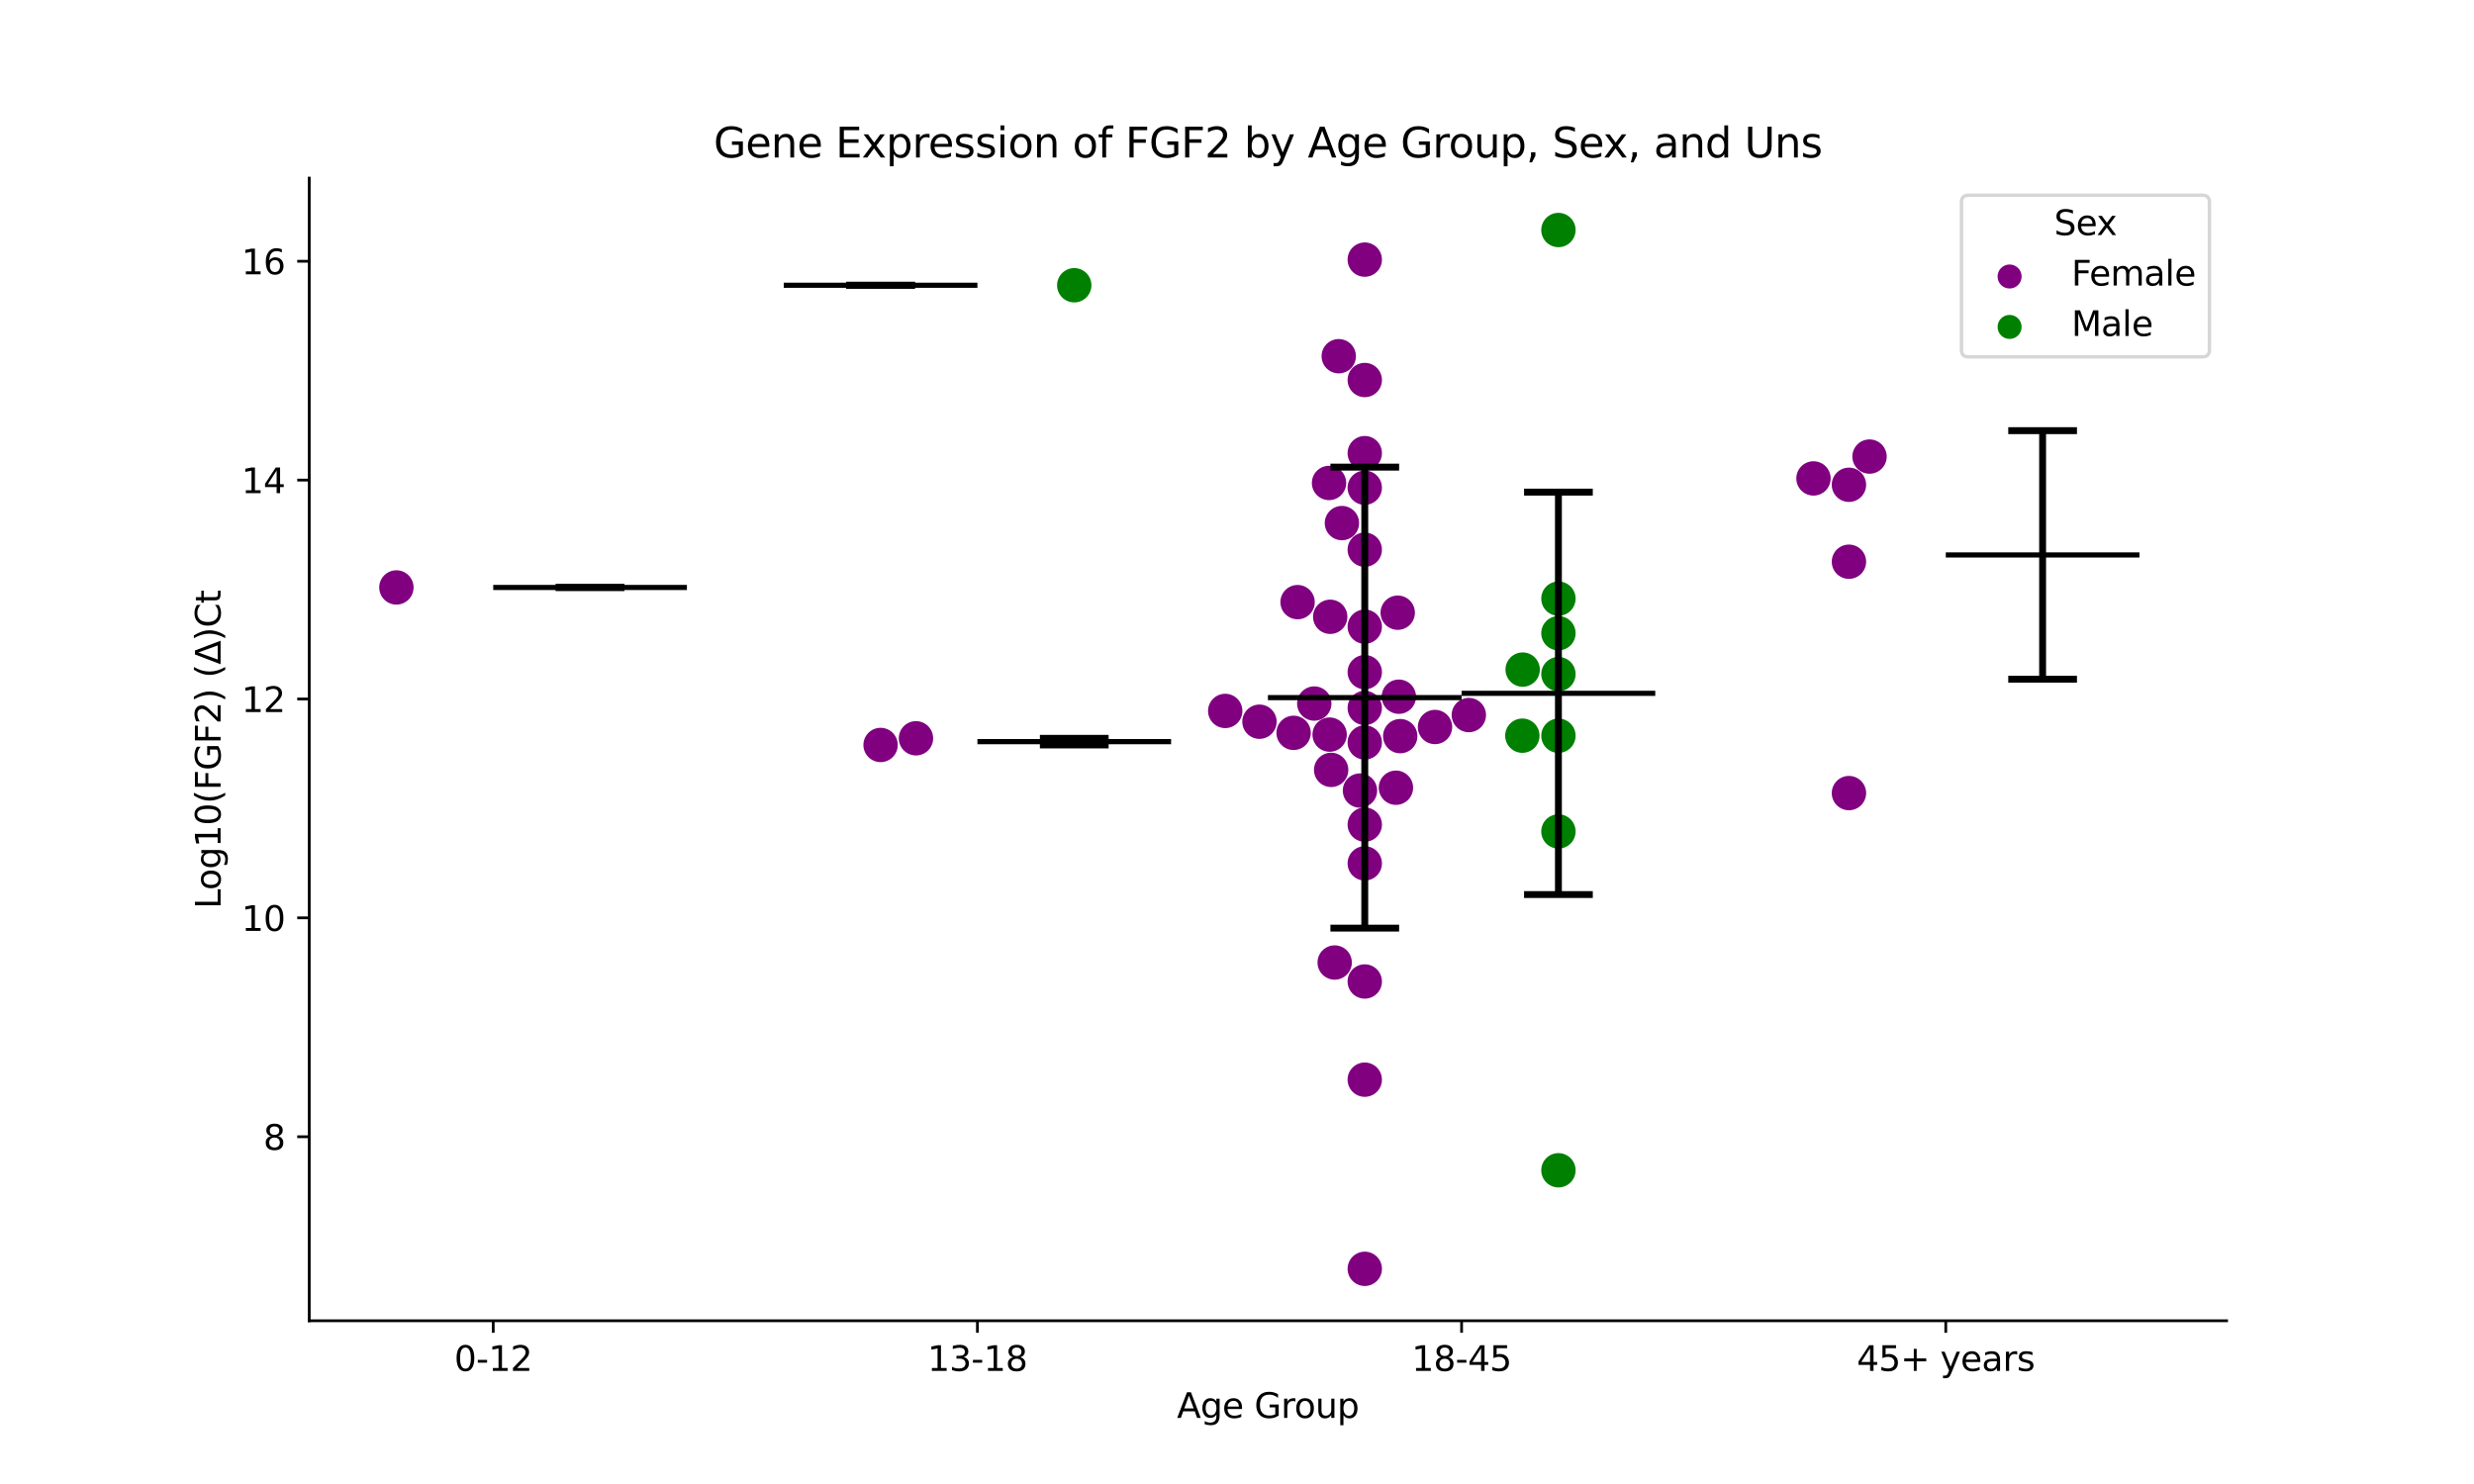 <?xml version="1.0" encoding="utf-8" standalone="no"?>
<!DOCTYPE svg PUBLIC "-//W3C//DTD SVG 1.1//EN"
  "http://www.w3.org/Graphics/SVG/1.1/DTD/svg11.dtd">
<svg xmlns:xlink="http://www.w3.org/1999/xlink" width="720pt" height="432pt" viewBox="0 0 720 432" xmlns="http://www.w3.org/2000/svg" version="1.1">
 <defs>
  <style type="text/css">*{stroke-linejoin: round; stroke-linecap: butt}</style>
 </defs>
 <g id="figure_1">
  <g id="patch_1">
   <path d="M 0 432 
L 720 432 
L 720 0 
L 0 0 
z
" style="fill: #ffffff"/>
  </g>
  <g id="axes_1">
   <g id="patch_2">
    <path d="M 90 384.48 
L 648 384.48 
L 648 51.84 
L 90 51.84 
z
" style="fill: #ffffff"/>
   </g>
   <g id="PathCollection_1">
    <defs>
     <path id="m6aa734075a" d="M 0 5 
C 1.326 5 2.598 4.473 3.536 3.536 
C 4.473 2.598 5 1.326 5 0 
C 5 -1.326 4.473 -2.598 3.536 -3.536 
C 2.598 -4.473 1.326 -5 0 -5 
C -1.326 -5 -2.598 -4.473 -3.536 -3.536 
C -4.473 -2.598 -5 -1.326 -5 0 
C -5 1.326 -4.473 2.598 -3.536 3.536 
C -2.598 4.473 -1.326 5 0 5 
z
"/>
    </defs>
    <g clip-path="url(#p357815a938)">
     <use xlink:href="#m6aa734075a" x="115.364" y="171.007" style="fill: #800080"/>
    </g>
   </g>
   <g id="PathCollection_2">
    <path d="M 0 437 
C 1.326 437 2.598 436.473 3.536 435.536 
C 4.473 434.598 5 433.326 5 432 
C 5 430.674 4.473 429.402 3.536 428.464 
C 2.598 427.527 1.326 427 0 427 
C -1.326 427 -2.598 427.527 -3.536 428.464 
C -4.473 429.402 -5 430.674 -5 432 
C -5 433.326 -4.473 434.598 -3.536 435.536 
C -2.598 436.473 -1.326 437 0 437 
" clip-path="url(#p357815a938)" style="fill: none"/>
   </g>
   <g id="PathCollection_3">
    <defs>
     <path id="C0_0_10a1cfb6ba" d="M 0 5 
C 1.326 5 2.598 4.473 3.536 3.536 
C 4.473 2.598 5 1.326 5 -0 
C 5 -1.326 4.473 -2.598 3.536 -3.536 
C 2.598 -4.473 1.326 -5 0 -5 
C -1.326 -5 -2.598 -4.473 -3.536 -3.536 
C -4.473 -2.598 -5 -1.326 -5 0 
C -5 1.326 -4.473 2.598 -3.536 3.536 
C -2.598 4.473 -1.326 5 0 5 
z
"/>
    </defs>
    <g clip-path="url(#p357815a938)">
     <use xlink:href="#C0_0_10a1cfb6ba" x="256.273" y="216.865" style="fill: #800080"/>
    </g>
    <g clip-path="url(#p357815a938)">
     <use xlink:href="#C0_0_10a1cfb6ba" x="266.572" y="214.921" style="fill: #800080"/>
    </g>
   </g>
   <g id="PathCollection_4">
    <defs>
     <path id="m78b630b9f2" d="M 0 5 
C 1.326 5 2.598 4.473 3.536 3.536 
C 4.473 2.598 5 1.326 5 0 
C 5 -1.326 4.473 -2.598 3.536 -3.536 
C 2.598 -4.473 1.326 -5 0 -5 
C -1.326 -5 -2.598 -4.473 -3.536 -3.536 
C -4.473 -2.598 -5 -1.326 -5 0 
C -5 1.326 -4.473 2.598 -3.536 3.536 
C -2.598 4.473 -1.326 5 0 5 
z
"/>
    </defs>
    <g clip-path="url(#p357815a938)">
     <use xlink:href="#m78b630b9f2" x="312.636" y="83.037" style="fill: #008000"/>
    </g>
   </g>
   <g id="PathCollection_5">
    <defs>
     <path id="C1_0_173a467387" d="M 0 5 
C 1.326 5 2.598 4.473 3.536 3.536 
C 4.473 2.598 5 1.326 5 -0 
C 5 -1.326 4.473 -2.598 3.536 -3.536 
C 2.598 -4.473 1.326 -5 0 -5 
C -1.326 -5 -2.598 -4.473 -3.536 -3.536 
C -4.473 -2.598 -5 -1.326 -5 0 
C -5 1.326 -4.473 2.598 -3.536 3.536 
C -2.598 4.473 -1.326 5 0 5 
z
"/>
    </defs>
    <g clip-path="url(#p357815a938)">
     <use xlink:href="#C1_0_173a467387" x="397.182" y="182.427" style="fill: #800080"/>
    </g>
    <g clip-path="url(#p357815a938)">
     <use xlink:href="#C1_0_173a467387" x="388.428" y="280.194" style="fill: #800080"/>
    </g>
    <g clip-path="url(#p357815a938)">
     <use xlink:href="#C1_0_173a467387" x="407.1" y="202.813" style="fill: #800080"/>
    </g>
    <g clip-path="url(#p357815a938)">
     <use xlink:href="#C1_0_173a467387" x="397.182" y="160.014" style="fill: #800080"/>
    </g>
    <g clip-path="url(#p357815a938)">
     <use xlink:href="#C1_0_173a467387" x="406.253" y="229.307" style="fill: #800080"/>
    </g>
    <g clip-path="url(#p357815a938)">
     <use xlink:href="#C1_0_173a467387" x="386.959" y="213.851" style="fill: #800080"/>
    </g>
    <g clip-path="url(#p357815a938)">
     <use xlink:href="#C1_0_173a467387" x="397.182" y="206.095" style="fill: #800080"/>
    </g>
    <g clip-path="url(#p357815a938)">
     <use xlink:href="#C1_0_173a467387" x="366.54" y="210.094" style="fill: #800080"/>
    </g>
    <g clip-path="url(#p357815a938)">
     <use xlink:href="#C1_0_173a467387" x="376.473" y="213.337" style="fill: #800080"/>
    </g>
    <g clip-path="url(#p357815a938)">
     <use xlink:href="#C1_0_173a467387" x="356.571" y="206.957" style="fill: #800080"/>
    </g>
    <g clip-path="url(#p357815a938)">
     <use xlink:href="#C1_0_173a467387" x="382.488" y="204.803" style="fill: #800080"/>
    </g>
    <g clip-path="url(#p357815a938)">
     <use xlink:href="#C1_0_173a467387" x="397.182" y="369.36" style="fill: #800080"/>
    </g>
    <g clip-path="url(#p357815a938)">
     <use xlink:href="#C1_0_173a467387" x="417.624" y="211.634" style="fill: #800080"/>
    </g>
    <g clip-path="url(#p357815a938)">
     <use xlink:href="#C1_0_173a467387" x="397.182" y="195.666" style="fill: #800080"/>
    </g>
    <g clip-path="url(#p357815a938)">
     <use xlink:href="#C1_0_173a467387" x="389.61" y="103.695" style="fill: #800080"/>
    </g>
    <g clip-path="url(#p357815a938)">
     <use xlink:href="#C1_0_173a467387" x="397.182" y="251.332" style="fill: #800080"/>
    </g>
    <g clip-path="url(#p357815a938)">
     <use xlink:href="#C1_0_173a467387" x="387.126" y="179.55" style="fill: #800080"/>
    </g>
    <g clip-path="url(#p357815a938)">
     <use xlink:href="#C1_0_173a467387" x="397.182" y="240.048" style="fill: #800080"/>
    </g>
    <g clip-path="url(#p357815a938)">
     <use xlink:href="#C1_0_173a467387" x="407.502" y="214.293" style="fill: #800080"/>
    </g>
    <g clip-path="url(#p357815a938)">
     <use xlink:href="#C1_0_173a467387" x="395.789" y="230.137" style="fill: #800080"/>
    </g>
    <g clip-path="url(#p357815a938)">
     <use xlink:href="#C1_0_173a467387" x="397.182" y="314.297" style="fill: #800080"/>
    </g>
    <g clip-path="url(#p357815a938)">
     <use xlink:href="#C1_0_173a467387" x="390.535" y="152.273" style="fill: #800080"/>
    </g>
    <g clip-path="url(#p357815a938)">
     <use xlink:href="#C1_0_173a467387" x="397.182" y="285.716" style="fill: #800080"/>
    </g>
    <g clip-path="url(#p357815a938)">
     <use xlink:href="#C1_0_173a467387" x="397.182" y="131.917" style="fill: #800080"/>
    </g>
    <g clip-path="url(#p357815a938)">
     <use xlink:href="#C1_0_173a467387" x="397.182" y="75.576" style="fill: #800080"/>
    </g>
    <g clip-path="url(#p357815a938)">
     <use xlink:href="#C1_0_173a467387" x="397.182" y="141.978" style="fill: #800080"/>
    </g>
    <g clip-path="url(#p357815a938)">
     <use xlink:href="#C1_0_173a467387" x="397.182" y="110.623" style="fill: #800080"/>
    </g>
    <g clip-path="url(#p357815a938)">
     <use xlink:href="#C1_0_173a467387" x="397.182" y="216.134" style="fill: #800080"/>
    </g>
    <g clip-path="url(#p357815a938)">
     <use xlink:href="#C1_0_173a467387" x="406.774" y="178.359" style="fill: #800080"/>
    </g>
    <g clip-path="url(#p357815a938)">
     <use xlink:href="#C1_0_173a467387" x="377.63" y="175.283" style="fill: #800080"/>
    </g>
    <g clip-path="url(#p357815a938)">
     <use xlink:href="#C1_0_173a467387" x="387.403" y="224.119" style="fill: #800080"/>
    </g>
    <g clip-path="url(#p357815a938)">
     <use xlink:href="#C1_0_173a467387" x="427.469" y="208.156" style="fill: #800080"/>
    </g>
    <g clip-path="url(#p357815a938)">
     <use xlink:href="#C1_0_173a467387" x="386.783" y="140.593" style="fill: #800080"/>
    </g>
   </g>
   <g id="PathCollection_6">
    <defs>
     <path id="C2_0_bef9994b60" d="M 0 5 
C 1.326 5 2.598 4.473 3.536 3.536 
C 4.473 2.598 5 1.326 5 -0 
C 5 -1.326 4.473 -2.598 3.536 -3.536 
C 2.598 -4.473 1.326 -5 0 -5 
C -1.326 -5 -2.598 -4.473 -3.536 -3.536 
C -4.473 -2.598 -5 -1.326 -5 0 
C -5 1.326 -4.473 2.598 -3.536 3.536 
C -2.598 4.473 -1.326 5 0 5 
z
"/>
    </defs>
    <g clip-path="url(#p357815a938)">
     <use xlink:href="#C2_0_bef9994b60" x="453.545" y="174.263" style="fill: #008000"/>
    </g>
    <g clip-path="url(#p357815a938)">
     <use xlink:href="#C2_0_bef9994b60" x="453.545" y="214.176" style="fill: #008000"/>
    </g>
    <g clip-path="url(#p357815a938)">
     <use xlink:href="#C2_0_bef9994b60" x="453.545" y="66.96" style="fill: #008000"/>
    </g>
    <g clip-path="url(#p357815a938)">
     <use xlink:href="#C2_0_bef9994b60" x="443.045" y="214.161" style="fill: #008000"/>
    </g>
    <g clip-path="url(#p357815a938)">
     <use xlink:href="#C2_0_bef9994b60" x="453.545" y="184.331" style="fill: #008000"/>
    </g>
    <g clip-path="url(#p357815a938)">
     <use xlink:href="#C2_0_bef9994b60" x="453.545" y="196.239" style="fill: #008000"/>
    </g>
    <g clip-path="url(#p357815a938)">
     <use xlink:href="#C2_0_bef9994b60" x="453.545" y="242.038" style="fill: #008000"/>
    </g>
    <g clip-path="url(#p357815a938)">
     <use xlink:href="#C2_0_bef9994b60" x="443.137" y="194.92" style="fill: #008000"/>
    </g>
    <g clip-path="url(#p357815a938)">
     <use xlink:href="#C2_0_bef9994b60" x="453.545" y="340.674" style="fill: #008000"/>
    </g>
   </g>
   <g id="PathCollection_7">
    <defs>
     <path id="C3_0_1c598bc4d7" d="M 0 5 
C 1.326 5 2.598 4.473 3.536 3.536 
C 4.473 2.598 5 1.326 5 -0 
C 5 -1.326 4.473 -2.598 3.536 -3.536 
C 2.598 -4.473 1.326 -5 0 -5 
C -1.326 -5 -2.598 -4.473 -3.536 -3.536 
C -4.473 -2.598 -5 -1.326 -5 0 
C -5 1.326 -4.473 2.598 -3.536 3.536 
C -2.598 4.473 -1.326 5 0 5 
z
"/>
    </defs>
    <g clip-path="url(#p357815a938)">
     <use xlink:href="#C3_0_1c598bc4d7" x="527.773" y="139.271" style="fill: #800080"/>
    </g>
    <g clip-path="url(#p357815a938)">
     <use xlink:href="#C3_0_1c598bc4d7" x="538.091" y="141.124" style="fill: #800080"/>
    </g>
    <g clip-path="url(#p357815a938)">
     <use xlink:href="#C3_0_1c598bc4d7" x="538.091" y="230.873" style="fill: #800080"/>
    </g>
    <g clip-path="url(#p357815a938)">
     <use xlink:href="#C3_0_1c598bc4d7" x="544.083" y="132.912" style="fill: #800080"/>
    </g>
    <g clip-path="url(#p357815a938)">
     <use xlink:href="#C3_0_1c598bc4d7" x="538.091" y="163.522" style="fill: #800080"/>
    </g>
   </g>
   <g id="PathCollection_8">
    <path d="M 0 437 
C 1.326 437 2.598 436.473 3.536 435.536 
C 4.473 434.598 5 433.326 5 432 
C 5 430.674 4.473 429.402 3.536 428.464 
C 2.598 427.527 1.326 427 0 427 
C -1.326 427 -2.598 427.527 -3.536 428.464 
C -4.473 429.402 -5 430.674 -5 432 
C -5 433.326 -4.473 434.598 -3.536 435.536 
C -2.598 436.473 -1.326 437 0 437 
" clip-path="url(#p357815a938)" style="fill: none"/>
   </g>
   <g id="PathCollection_9"/>
   <g id="PathCollection_10"/>
   <g id="matplotlib.axis_1">
    <g id="xtick_1">
     <g id="line2d_1">
      <defs>
       <path id="m95d27df0b7" d="M 0 0 
L 0 3.5 
" style="stroke: #000000; stroke-width: 0.8"/>
      </defs>
      <g>
       <use xlink:href="#m95d27df0b7" x="143.545" y="384.48" style="stroke: #000000; stroke-width: 0.8"/>
      </g>
     </g>
     <g id="text_1">
      <!-- 0-12 -->
      <g transform="translate(132.198 399.078) scale(0.1 -0.1)">
       <defs>
        <path id="DejaVuSans-30" d="M 2034 4250 
Q 1547 4250 1301 3770 
Q 1056 3291 1056 2328 
Q 1056 1369 1301 889 
Q 1547 409 2034 409 
Q 2525 409 2770 889 
Q 3016 1369 3016 2328 
Q 3016 3291 2770 3770 
Q 2525 4250 2034 4250 
z
M 2034 4750 
Q 2819 4750 3233 4129 
Q 3647 3509 3647 2328 
Q 3647 1150 3233 529 
Q 2819 -91 2034 -91 
Q 1250 -91 836 529 
Q 422 1150 422 2328 
Q 422 3509 836 4129 
Q 1250 4750 2034 4750 
z
" transform="scale(0.016)"/>
        <path id="DejaVuSans-2d" d="M 313 2009 
L 1997 2009 
L 1997 1497 
L 313 1497 
L 313 2009 
z
" transform="scale(0.016)"/>
        <path id="DejaVuSans-31" d="M 794 531 
L 1825 531 
L 1825 4091 
L 703 3866 
L 703 4441 
L 1819 4666 
L 2450 4666 
L 2450 531 
L 3481 531 
L 3481 0 
L 794 0 
L 794 531 
z
" transform="scale(0.016)"/>
        <path id="DejaVuSans-32" d="M 1228 531 
L 3431 531 
L 3431 0 
L 469 0 
L 469 531 
Q 828 903 1448 1529 
Q 2069 2156 2228 2338 
Q 2531 2678 2651 2914 
Q 2772 3150 2772 3378 
Q 2772 3750 2511 3984 
Q 2250 4219 1831 4219 
Q 1534 4219 1204 4116 
Q 875 4013 500 3803 
L 500 4441 
Q 881 4594 1212 4672 
Q 1544 4750 1819 4750 
Q 2544 4750 2975 4387 
Q 3406 4025 3406 3419 
Q 3406 3131 3298 2873 
Q 3191 2616 2906 2266 
Q 2828 2175 2409 1742 
Q 1991 1309 1228 531 
z
" transform="scale(0.016)"/>
       </defs>
       <use xlink:href="#DejaVuSans-30"/>
       <use xlink:href="#DejaVuSans-2d" x="63.623"/>
       <use xlink:href="#DejaVuSans-31" x="99.707"/>
       <use xlink:href="#DejaVuSans-32" x="163.33"/>
      </g>
     </g>
    </g>
    <g id="xtick_2">
     <g id="line2d_2">
      <g>
       <use xlink:href="#m95d27df0b7" x="284.455" y="384.48" style="stroke: #000000; stroke-width: 0.8"/>
      </g>
     </g>
     <g id="text_2">
      <!-- 13-18 -->
      <g transform="translate(269.926 399.078) scale(0.1 -0.1)">
       <defs>
        <path id="DejaVuSans-33" d="M 2597 2516 
Q 3050 2419 3304 2112 
Q 3559 1806 3559 1356 
Q 3559 666 3084 287 
Q 2609 -91 1734 -91 
Q 1441 -91 1130 -33 
Q 819 25 488 141 
L 488 750 
Q 750 597 1062 519 
Q 1375 441 1716 441 
Q 2309 441 2620 675 
Q 2931 909 2931 1356 
Q 2931 1769 2642 2001 
Q 2353 2234 1838 2234 
L 1294 2234 
L 1294 2753 
L 1863 2753 
Q 2328 2753 2575 2939 
Q 2822 3125 2822 3475 
Q 2822 3834 2567 4026 
Q 2313 4219 1838 4219 
Q 1578 4219 1281 4162 
Q 984 4106 628 3988 
L 628 4550 
Q 988 4650 1302 4700 
Q 1616 4750 1894 4750 
Q 2613 4750 3031 4423 
Q 3450 4097 3450 3541 
Q 3450 3153 3228 2886 
Q 3006 2619 2597 2516 
z
" transform="scale(0.016)"/>
        <path id="DejaVuSans-38" d="M 2034 2216 
Q 1584 2216 1326 1975 
Q 1069 1734 1069 1313 
Q 1069 891 1326 650 
Q 1584 409 2034 409 
Q 2484 409 2743 651 
Q 3003 894 3003 1313 
Q 3003 1734 2745 1975 
Q 2488 2216 2034 2216 
z
M 1403 2484 
Q 997 2584 770 2862 
Q 544 3141 544 3541 
Q 544 4100 942 4425 
Q 1341 4750 2034 4750 
Q 2731 4750 3128 4425 
Q 3525 4100 3525 3541 
Q 3525 3141 3298 2862 
Q 3072 2584 2669 2484 
Q 3125 2378 3379 2068 
Q 3634 1759 3634 1313 
Q 3634 634 3220 271 
Q 2806 -91 2034 -91 
Q 1263 -91 848 271 
Q 434 634 434 1313 
Q 434 1759 690 2068 
Q 947 2378 1403 2484 
z
M 1172 3481 
Q 1172 3119 1398 2916 
Q 1625 2713 2034 2713 
Q 2441 2713 2670 2916 
Q 2900 3119 2900 3481 
Q 2900 3844 2670 4047 
Q 2441 4250 2034 4250 
Q 1625 4250 1398 4047 
Q 1172 3844 1172 3481 
z
" transform="scale(0.016)"/>
       </defs>
       <use xlink:href="#DejaVuSans-31"/>
       <use xlink:href="#DejaVuSans-33" x="63.623"/>
       <use xlink:href="#DejaVuSans-2d" x="127.246"/>
       <use xlink:href="#DejaVuSans-31" x="163.33"/>
       <use xlink:href="#DejaVuSans-38" x="226.953"/>
      </g>
     </g>
    </g>
    <g id="xtick_3">
     <g id="line2d_3">
      <g>
       <use xlink:href="#m95d27df0b7" x="425.364" y="384.48" style="stroke: #000000; stroke-width: 0.8"/>
      </g>
     </g>
     <g id="text_3">
      <!-- 18-45 -->
      <g transform="translate(410.835 399.078) scale(0.1 -0.1)">
       <defs>
        <path id="DejaVuSans-34" d="M 2419 4116 
L 825 1625 
L 2419 1625 
L 2419 4116 
z
M 2253 4666 
L 3047 4666 
L 3047 1625 
L 3713 1625 
L 3713 1100 
L 3047 1100 
L 3047 0 
L 2419 0 
L 2419 1100 
L 313 1100 
L 313 1709 
L 2253 4666 
z
" transform="scale(0.016)"/>
        <path id="DejaVuSans-35" d="M 691 4666 
L 3169 4666 
L 3169 4134 
L 1269 4134 
L 1269 2991 
Q 1406 3038 1543 3061 
Q 1681 3084 1819 3084 
Q 2600 3084 3056 2656 
Q 3513 2228 3513 1497 
Q 3513 744 3044 326 
Q 2575 -91 1722 -91 
Q 1428 -91 1123 -41 
Q 819 9 494 109 
L 494 744 
Q 775 591 1075 516 
Q 1375 441 1709 441 
Q 2250 441 2565 725 
Q 2881 1009 2881 1497 
Q 2881 1984 2565 2268 
Q 2250 2553 1709 2553 
Q 1456 2553 1204 2497 
Q 953 2441 691 2322 
L 691 4666 
z
" transform="scale(0.016)"/>
       </defs>
       <use xlink:href="#DejaVuSans-31"/>
       <use xlink:href="#DejaVuSans-38" x="63.623"/>
       <use xlink:href="#DejaVuSans-2d" x="127.246"/>
       <use xlink:href="#DejaVuSans-34" x="163.33"/>
       <use xlink:href="#DejaVuSans-35" x="226.953"/>
      </g>
     </g>
    </g>
    <g id="xtick_4">
     <g id="line2d_4">
      <g>
       <use xlink:href="#m95d27df0b7" x="566.273" y="384.48" style="stroke: #000000; stroke-width: 0.8"/>
      </g>
     </g>
     <g id="text_4">
      <!-- 45+ years -->
      <g transform="translate(540.371 399.078) scale(0.1 -0.1)">
       <defs>
        <path id="DejaVuSans-2b" d="M 2944 4013 
L 2944 2272 
L 4684 2272 
L 4684 1741 
L 2944 1741 
L 2944 0 
L 2419 0 
L 2419 1741 
L 678 1741 
L 678 2272 
L 2419 2272 
L 2419 4013 
L 2944 4013 
z
" transform="scale(0.016)"/>
        <path id="DejaVuSans-20" transform="scale(0.016)"/>
        <path id="DejaVuSans-79" d="M 2059 -325 
Q 1816 -950 1584 -1140 
Q 1353 -1331 966 -1331 
L 506 -1331 
L 506 -850 
L 844 -850 
Q 1081 -850 1212 -737 
Q 1344 -625 1503 -206 
L 1606 56 
L 191 3500 
L 800 3500 
L 1894 763 
L 2988 3500 
L 3597 3500 
L 2059 -325 
z
" transform="scale(0.016)"/>
        <path id="DejaVuSans-65" d="M 3597 1894 
L 3597 1613 
L 953 1613 
Q 991 1019 1311 708 
Q 1631 397 2203 397 
Q 2534 397 2845 478 
Q 3156 559 3463 722 
L 3463 178 
Q 3153 47 2828 -22 
Q 2503 -91 2169 -91 
Q 1331 -91 842 396 
Q 353 884 353 1716 
Q 353 2575 817 3079 
Q 1281 3584 2069 3584 
Q 2775 3584 3186 3129 
Q 3597 2675 3597 1894 
z
M 3022 2063 
Q 3016 2534 2758 2815 
Q 2500 3097 2075 3097 
Q 1594 3097 1305 2825 
Q 1016 2553 972 2059 
L 3022 2063 
z
" transform="scale(0.016)"/>
        <path id="DejaVuSans-61" d="M 2194 1759 
Q 1497 1759 1228 1600 
Q 959 1441 959 1056 
Q 959 750 1161 570 
Q 1363 391 1709 391 
Q 2188 391 2477 730 
Q 2766 1069 2766 1631 
L 2766 1759 
L 2194 1759 
z
M 3341 1997 
L 3341 0 
L 2766 0 
L 2766 531 
Q 2569 213 2275 61 
Q 1981 -91 1556 -91 
Q 1019 -91 701 211 
Q 384 513 384 1019 
Q 384 1609 779 1909 
Q 1175 2209 1959 2209 
L 2766 2209 
L 2766 2266 
Q 2766 2663 2505 2880 
Q 2244 3097 1772 3097 
Q 1472 3097 1187 3025 
Q 903 2953 641 2809 
L 641 3341 
Q 956 3463 1253 3523 
Q 1550 3584 1831 3584 
Q 2591 3584 2966 3190 
Q 3341 2797 3341 1997 
z
" transform="scale(0.016)"/>
        <path id="DejaVuSans-72" d="M 2631 2963 
Q 2534 3019 2420 3045 
Q 2306 3072 2169 3072 
Q 1681 3072 1420 2755 
Q 1159 2438 1159 1844 
L 1159 0 
L 581 0 
L 581 3500 
L 1159 3500 
L 1159 2956 
Q 1341 3275 1631 3429 
Q 1922 3584 2338 3584 
Q 2397 3584 2469 3576 
Q 2541 3569 2628 3553 
L 2631 2963 
z
" transform="scale(0.016)"/>
        <path id="DejaVuSans-73" d="M 2834 3397 
L 2834 2853 
Q 2591 2978 2328 3040 
Q 2066 3103 1784 3103 
Q 1356 3103 1142 2972 
Q 928 2841 928 2578 
Q 928 2378 1081 2264 
Q 1234 2150 1697 2047 
L 1894 2003 
Q 2506 1872 2764 1633 
Q 3022 1394 3022 966 
Q 3022 478 2636 193 
Q 2250 -91 1575 -91 
Q 1294 -91 989 -36 
Q 684 19 347 128 
L 347 722 
Q 666 556 975 473 
Q 1284 391 1588 391 
Q 1994 391 2212 530 
Q 2431 669 2431 922 
Q 2431 1156 2273 1281 
Q 2116 1406 1581 1522 
L 1381 1569 
Q 847 1681 609 1914 
Q 372 2147 372 2553 
Q 372 3047 722 3315 
Q 1072 3584 1716 3584 
Q 2034 3584 2315 3537 
Q 2597 3491 2834 3397 
z
" transform="scale(0.016)"/>
       </defs>
       <use xlink:href="#DejaVuSans-34"/>
       <use xlink:href="#DejaVuSans-35" x="63.623"/>
       <use xlink:href="#DejaVuSans-2b" x="127.246"/>
       <use xlink:href="#DejaVuSans-20" x="211.035"/>
       <use xlink:href="#DejaVuSans-79" x="242.822"/>
       <use xlink:href="#DejaVuSans-65" x="302.002"/>
       <use xlink:href="#DejaVuSans-61" x="363.525"/>
       <use xlink:href="#DejaVuSans-72" x="424.805"/>
       <use xlink:href="#DejaVuSans-73" x="465.918"/>
      </g>
     </g>
    </g>
    <g id="text_5">
     <!-- Age Group -->
     <g transform="translate(342.52 412.757) scale(0.1 -0.1)">
      <defs>
       <path id="DejaVuSans-41" d="M 2188 4044 
L 1331 1722 
L 3047 1722 
L 2188 4044 
z
M 1831 4666 
L 2547 4666 
L 4325 0 
L 3669 0 
L 3244 1197 
L 1141 1197 
L 716 0 
L 50 0 
L 1831 4666 
z
" transform="scale(0.016)"/>
       <path id="DejaVuSans-67" d="M 2906 1791 
Q 2906 2416 2648 2759 
Q 2391 3103 1925 3103 
Q 1463 3103 1205 2759 
Q 947 2416 947 1791 
Q 947 1169 1205 825 
Q 1463 481 1925 481 
Q 2391 481 2648 825 
Q 2906 1169 2906 1791 
z
M 3481 434 
Q 3481 -459 3084 -895 
Q 2688 -1331 1869 -1331 
Q 1566 -1331 1297 -1286 
Q 1028 -1241 775 -1147 
L 775 -588 
Q 1028 -725 1275 -790 
Q 1522 -856 1778 -856 
Q 2344 -856 2625 -561 
Q 2906 -266 2906 331 
L 2906 616 
Q 2728 306 2450 153 
Q 2172 0 1784 0 
Q 1141 0 747 490 
Q 353 981 353 1791 
Q 353 2603 747 3093 
Q 1141 3584 1784 3584 
Q 2172 3584 2450 3431 
Q 2728 3278 2906 2969 
L 2906 3500 
L 3481 3500 
L 3481 434 
z
" transform="scale(0.016)"/>
       <path id="DejaVuSans-47" d="M 3809 666 
L 3809 1919 
L 2778 1919 
L 2778 2438 
L 4434 2438 
L 4434 434 
Q 4069 175 3628 42 
Q 3188 -91 2688 -91 
Q 1594 -91 976 548 
Q 359 1188 359 2328 
Q 359 3472 976 4111 
Q 1594 4750 2688 4750 
Q 3144 4750 3555 4637 
Q 3966 4525 4313 4306 
L 4313 3634 
Q 3963 3931 3569 4081 
Q 3175 4231 2741 4231 
Q 1884 4231 1454 3753 
Q 1025 3275 1025 2328 
Q 1025 1384 1454 906 
Q 1884 428 2741 428 
Q 3075 428 3337 486 
Q 3600 544 3809 666 
z
" transform="scale(0.016)"/>
       <path id="DejaVuSans-6f" d="M 1959 3097 
Q 1497 3097 1228 2736 
Q 959 2375 959 1747 
Q 959 1119 1226 758 
Q 1494 397 1959 397 
Q 2419 397 2687 759 
Q 2956 1122 2956 1747 
Q 2956 2369 2687 2733 
Q 2419 3097 1959 3097 
z
M 1959 3584 
Q 2709 3584 3137 3096 
Q 3566 2609 3566 1747 
Q 3566 888 3137 398 
Q 2709 -91 1959 -91 
Q 1206 -91 779 398 
Q 353 888 353 1747 
Q 353 2609 779 3096 
Q 1206 3584 1959 3584 
z
" transform="scale(0.016)"/>
       <path id="DejaVuSans-75" d="M 544 1381 
L 544 3500 
L 1119 3500 
L 1119 1403 
Q 1119 906 1312 657 
Q 1506 409 1894 409 
Q 2359 409 2629 706 
Q 2900 1003 2900 1516 
L 2900 3500 
L 3475 3500 
L 3475 0 
L 2900 0 
L 2900 538 
Q 2691 219 2414 64 
Q 2138 -91 1772 -91 
Q 1169 -91 856 284 
Q 544 659 544 1381 
z
M 1991 3584 
L 1991 3584 
z
" transform="scale(0.016)"/>
       <path id="DejaVuSans-70" d="M 1159 525 
L 1159 -1331 
L 581 -1331 
L 581 3500 
L 1159 3500 
L 1159 2969 
Q 1341 3281 1617 3432 
Q 1894 3584 2278 3584 
Q 2916 3584 3314 3078 
Q 3713 2572 3713 1747 
Q 3713 922 3314 415 
Q 2916 -91 2278 -91 
Q 1894 -91 1617 61 
Q 1341 213 1159 525 
z
M 3116 1747 
Q 3116 2381 2855 2742 
Q 2594 3103 2138 3103 
Q 1681 3103 1420 2742 
Q 1159 2381 1159 1747 
Q 1159 1113 1420 752 
Q 1681 391 2138 391 
Q 2594 391 2855 752 
Q 3116 1113 3116 1747 
z
" transform="scale(0.016)"/>
      </defs>
      <use xlink:href="#DejaVuSans-41"/>
      <use xlink:href="#DejaVuSans-67" x="68.408"/>
      <use xlink:href="#DejaVuSans-65" x="131.885"/>
      <use xlink:href="#DejaVuSans-20" x="193.408"/>
      <use xlink:href="#DejaVuSans-47" x="225.195"/>
      <use xlink:href="#DejaVuSans-72" x="302.686"/>
      <use xlink:href="#DejaVuSans-6f" x="341.549"/>
      <use xlink:href="#DejaVuSans-75" x="402.73"/>
      <use xlink:href="#DejaVuSans-70" x="466.109"/>
     </g>
    </g>
   </g>
   <g id="matplotlib.axis_2">
    <g id="ytick_1">
     <g id="line2d_5">
      <defs>
       <path id="m98dabb21e2" d="M 0 0 
L -3.5 0 
" style="stroke: #000000; stroke-width: 0.8"/>
      </defs>
      <g>
       <use xlink:href="#m98dabb21e2" x="90" y="330.905" style="stroke: #000000; stroke-width: 0.8"/>
      </g>
     </g>
     <g id="text_6">
      <!-- 8 -->
      <g transform="translate(76.638 334.705) scale(0.1 -0.1)">
       <use xlink:href="#DejaVuSans-38"/>
      </g>
     </g>
    </g>
    <g id="ytick_2">
     <g id="line2d_6">
      <g>
       <use xlink:href="#m98dabb21e2" x="90" y="267.191" style="stroke: #000000; stroke-width: 0.8"/>
      </g>
     </g>
     <g id="text_7">
      <!-- 10 -->
      <g transform="translate(70.275 270.99) scale(0.1 -0.1)">
       <use xlink:href="#DejaVuSans-31"/>
       <use xlink:href="#DejaVuSans-30" x="63.623"/>
      </g>
     </g>
    </g>
    <g id="ytick_3">
     <g id="line2d_7">
      <g>
       <use xlink:href="#m98dabb21e2" x="90" y="203.476" style="stroke: #000000; stroke-width: 0.8"/>
      </g>
     </g>
     <g id="text_8">
      <!-- 12 -->
      <g transform="translate(70.275 207.275) scale(0.1 -0.1)">
       <use xlink:href="#DejaVuSans-31"/>
       <use xlink:href="#DejaVuSans-32" x="63.623"/>
      </g>
     </g>
    </g>
    <g id="ytick_4">
     <g id="line2d_8">
      <g>
       <use xlink:href="#m98dabb21e2" x="90" y="139.761" style="stroke: #000000; stroke-width: 0.8"/>
      </g>
     </g>
     <g id="text_9">
      <!-- 14 -->
      <g transform="translate(70.275 143.56) scale(0.1 -0.1)">
       <use xlink:href="#DejaVuSans-31"/>
       <use xlink:href="#DejaVuSans-34" x="63.623"/>
      </g>
     </g>
    </g>
    <g id="ytick_5">
     <g id="line2d_9">
      <g>
       <use xlink:href="#m98dabb21e2" x="90" y="76.046" style="stroke: #000000; stroke-width: 0.8"/>
      </g>
     </g>
     <g id="text_10">
      <!-- 16 -->
      <g transform="translate(70.275 79.845) scale(0.1 -0.1)">
       <defs>
        <path id="DejaVuSans-36" d="M 2113 2584 
Q 1688 2584 1439 2293 
Q 1191 2003 1191 1497 
Q 1191 994 1439 701 
Q 1688 409 2113 409 
Q 2538 409 2786 701 
Q 3034 994 3034 1497 
Q 3034 2003 2786 2293 
Q 2538 2584 2113 2584 
z
M 3366 4563 
L 3366 3988 
Q 3128 4100 2886 4159 
Q 2644 4219 2406 4219 
Q 1781 4219 1451 3797 
Q 1122 3375 1075 2522 
Q 1259 2794 1537 2939 
Q 1816 3084 2150 3084 
Q 2853 3084 3261 2657 
Q 3669 2231 3669 1497 
Q 3669 778 3244 343 
Q 2819 -91 2113 -91 
Q 1303 -91 875 529 
Q 447 1150 447 2328 
Q 447 3434 972 4092 
Q 1497 4750 2381 4750 
Q 2619 4750 2861 4703 
Q 3103 4656 3366 4563 
z
" transform="scale(0.016)"/>
       </defs>
       <use xlink:href="#DejaVuSans-31"/>
       <use xlink:href="#DejaVuSans-36" x="63.623"/>
      </g>
     </g>
    </g>
    <g id="text_11">
     <!-- Log10(FGF2) (Δ)Ct -->
     <g transform="translate(64.195 264.526) rotate(-90) scale(0.1 -0.1)">
      <defs>
       <path id="DejaVuSans-4c" d="M 628 4666 
L 1259 4666 
L 1259 531 
L 3531 531 
L 3531 0 
L 628 0 
L 628 4666 
z
" transform="scale(0.016)"/>
       <path id="DejaVuSans-28" d="M 1984 4856 
Q 1566 4138 1362 3434 
Q 1159 2731 1159 2009 
Q 1159 1288 1364 580 
Q 1569 -128 1984 -844 
L 1484 -844 
Q 1016 -109 783 600 
Q 550 1309 550 2009 
Q 550 2706 781 3412 
Q 1013 4119 1484 4856 
L 1984 4856 
z
" transform="scale(0.016)"/>
       <path id="DejaVuSans-46" d="M 628 4666 
L 3309 4666 
L 3309 4134 
L 1259 4134 
L 1259 2759 
L 3109 2759 
L 3109 2228 
L 1259 2228 
L 1259 0 
L 628 0 
L 628 4666 
z
" transform="scale(0.016)"/>
       <path id="DejaVuSans-29" d="M 513 4856 
L 1013 4856 
Q 1481 4119 1714 3412 
Q 1947 2706 1947 2009 
Q 1947 1309 1714 600 
Q 1481 -109 1013 -844 
L 513 -844 
Q 928 -128 1133 580 
Q 1338 1288 1338 2009 
Q 1338 2731 1133 3434 
Q 928 4138 513 4856 
z
" transform="scale(0.016)"/>
       <path id="DejaVuSans-394" d="M 2188 4044 
L 906 525 
L 3472 525 
L 2188 4044 
z
M 50 0 
L 1831 4666 
L 2547 4666 
L 4325 0 
L 50 0 
z
" transform="scale(0.016)"/>
       <path id="DejaVuSans-43" d="M 4122 4306 
L 4122 3641 
Q 3803 3938 3442 4084 
Q 3081 4231 2675 4231 
Q 1875 4231 1450 3742 
Q 1025 3253 1025 2328 
Q 1025 1406 1450 917 
Q 1875 428 2675 428 
Q 3081 428 3442 575 
Q 3803 722 4122 1019 
L 4122 359 
Q 3791 134 3420 21 
Q 3050 -91 2638 -91 
Q 1578 -91 968 557 
Q 359 1206 359 2328 
Q 359 3453 968 4101 
Q 1578 4750 2638 4750 
Q 3056 4750 3426 4639 
Q 3797 4528 4122 4306 
z
" transform="scale(0.016)"/>
       <path id="DejaVuSans-74" d="M 1172 4494 
L 1172 3500 
L 2356 3500 
L 2356 3053 
L 1172 3053 
L 1172 1153 
Q 1172 725 1289 603 
Q 1406 481 1766 481 
L 2356 481 
L 2356 0 
L 1766 0 
Q 1100 0 847 248 
Q 594 497 594 1153 
L 594 3053 
L 172 3053 
L 172 3500 
L 594 3500 
L 594 4494 
L 1172 4494 
z
" transform="scale(0.016)"/>
      </defs>
      <use xlink:href="#DejaVuSans-4c"/>
      <use xlink:href="#DejaVuSans-6f" x="53.963"/>
      <use xlink:href="#DejaVuSans-67" x="115.145"/>
      <use xlink:href="#DejaVuSans-31" x="178.621"/>
      <use xlink:href="#DejaVuSans-30" x="242.244"/>
      <use xlink:href="#DejaVuSans-28" x="305.867"/>
      <use xlink:href="#DejaVuSans-46" x="344.881"/>
      <use xlink:href="#DejaVuSans-47" x="402.4"/>
      <use xlink:href="#DejaVuSans-46" x="479.891"/>
      <use xlink:href="#DejaVuSans-32" x="537.41"/>
      <use xlink:href="#DejaVuSans-29" x="601.033"/>
      <use xlink:href="#DejaVuSans-20" x="640.047"/>
      <use xlink:href="#DejaVuSans-28" x="671.834"/>
      <use xlink:href="#DejaVuSans-394" x="710.848"/>
      <use xlink:href="#DejaVuSans-29" x="779.256"/>
      <use xlink:href="#DejaVuSans-43" x="818.27"/>
      <use xlink:href="#DejaVuSans-74" x="888.094"/>
     </g>
    </g>
   </g>
   <g id="LineCollection_1">
    <path clip-path="url(#p357815a938)" style="fill: none; stroke: #000000; stroke-width: 2"/>
   </g>
   <g id="line2d_10">
    <defs>
     <path id="m2663b9f4aa" d="M 10 0 
L -10 -0 
" style="stroke: #000000; stroke-width: 2"/>
    </defs>
    <g clip-path="url(#p357815a938)"/>
   </g>
   <g id="line2d_11">
    <g clip-path="url(#p357815a938)"/>
   </g>
   <g id="LineCollection_2">
    <path clip-path="url(#p357815a938)" style="fill: none; stroke: #000000; stroke-width: 1.5"/>
   </g>
   <g id="LineCollection_3">
    <path d="M 171.727 171.007 
L 171.727 171.007 
" clip-path="url(#p357815a938)" style="fill: none; stroke: #000000; stroke-width: 2"/>
   </g>
   <g id="line2d_12">
    <g clip-path="url(#p357815a938)">
     <use xlink:href="#m2663b9f4aa" x="171.727" y="171.007" style="stroke: #000000; stroke-width: 2"/>
    </g>
   </g>
   <g id="line2d_13">
    <g clip-path="url(#p357815a938)">
     <use xlink:href="#m2663b9f4aa" x="171.727" y="171.007" style="stroke: #000000; stroke-width: 2"/>
    </g>
   </g>
   <g id="LineCollection_4">
    <path d="M 143.545 171.007 
L 199.909 171.007 
" clip-path="url(#p357815a938)" style="fill: none; stroke: #000000; stroke-width: 1.5"/>
   </g>
   <g id="LineCollection_5">
    <path d="M 256.273 83.037 
L 256.273 83.037 
" clip-path="url(#p357815a938)" style="fill: none; stroke: #000000; stroke-width: 2"/>
   </g>
   <g id="line2d_14">
    <g clip-path="url(#p357815a938)">
     <use xlink:href="#m2663b9f4aa" x="256.273" y="83.037" style="stroke: #000000; stroke-width: 2"/>
    </g>
   </g>
   <g id="line2d_15">
    <g clip-path="url(#p357815a938)">
     <use xlink:href="#m2663b9f4aa" x="256.273" y="83.037" style="stroke: #000000; stroke-width: 2"/>
    </g>
   </g>
   <g id="LineCollection_6">
    <path d="M 228.091 83.037 
L 284.455 83.037 
" clip-path="url(#p357815a938)" style="fill: none; stroke: #000000; stroke-width: 1.5"/>
   </g>
   <g id="LineCollection_7">
    <path d="M 312.636 216.865 
L 312.636 214.921 
" clip-path="url(#p357815a938)" style="fill: none; stroke: #000000; stroke-width: 2"/>
   </g>
   <g id="line2d_16">
    <g clip-path="url(#p357815a938)">
     <use xlink:href="#m2663b9f4aa" x="312.636" y="216.865" style="stroke: #000000; stroke-width: 2"/>
    </g>
   </g>
   <g id="line2d_17">
    <g clip-path="url(#p357815a938)">
     <use xlink:href="#m2663b9f4aa" x="312.636" y="214.921" style="stroke: #000000; stroke-width: 2"/>
    </g>
   </g>
   <g id="LineCollection_8">
    <path d="M 284.455 215.893 
L 340.818 215.893 
" clip-path="url(#p357815a938)" style="fill: none; stroke: #000000; stroke-width: 1.5"/>
   </g>
   <g id="LineCollection_9">
    <path d="M 397.182 270.183 
L 397.182 135.986 
" clip-path="url(#p357815a938)" style="fill: none; stroke: #000000; stroke-width: 2"/>
   </g>
   <g id="line2d_18">
    <g clip-path="url(#p357815a938)">
     <use xlink:href="#m2663b9f4aa" x="397.182" y="270.183" style="stroke: #000000; stroke-width: 2"/>
    </g>
   </g>
   <g id="line2d_19">
    <g clip-path="url(#p357815a938)">
     <use xlink:href="#m2663b9f4aa" x="397.182" y="135.986" style="stroke: #000000; stroke-width: 2"/>
    </g>
   </g>
   <g id="LineCollection_10">
    <path d="M 369 203.085 
L 425.364 203.085 
" clip-path="url(#p357815a938)" style="fill: none; stroke: #000000; stroke-width: 1.5"/>
   </g>
   <g id="LineCollection_11">
    <path d="M 453.545 260.415 
L 453.545 143.26 
" clip-path="url(#p357815a938)" style="fill: none; stroke: #000000; stroke-width: 2"/>
   </g>
   <g id="line2d_20">
    <g clip-path="url(#p357815a938)">
     <use xlink:href="#m2663b9f4aa" x="453.545" y="260.415" style="stroke: #000000; stroke-width: 2"/>
    </g>
   </g>
   <g id="line2d_21">
    <g clip-path="url(#p357815a938)">
     <use xlink:href="#m2663b9f4aa" x="453.545" y="143.26" style="stroke: #000000; stroke-width: 2"/>
    </g>
   </g>
   <g id="LineCollection_12">
    <path d="M 425.364 201.837 
L 481.727 201.837 
" clip-path="url(#p357815a938)" style="fill: none; stroke: #000000; stroke-width: 1.5"/>
   </g>
   <g id="LineCollection_13">
    <path clip-path="url(#p357815a938)" style="fill: none; stroke: #000000; stroke-width: 2"/>
   </g>
   <g id="line2d_22">
    <g clip-path="url(#p357815a938)"/>
   </g>
   <g id="line2d_23">
    <g clip-path="url(#p357815a938)"/>
   </g>
   <g id="LineCollection_14">
    <path clip-path="url(#p357815a938)" style="fill: none; stroke: #000000; stroke-width: 1.5"/>
   </g>
   <g id="LineCollection_15">
    <path d="M 594.455 197.716 
L 594.455 125.365 
" clip-path="url(#p357815a938)" style="fill: none; stroke: #000000; stroke-width: 2"/>
   </g>
   <g id="line2d_24">
    <g clip-path="url(#p357815a938)">
     <use xlink:href="#m2663b9f4aa" x="594.455" y="197.716" style="stroke: #000000; stroke-width: 2"/>
    </g>
   </g>
   <g id="line2d_25">
    <g clip-path="url(#p357815a938)">
     <use xlink:href="#m2663b9f4aa" x="594.455" y="125.365" style="stroke: #000000; stroke-width: 2"/>
    </g>
   </g>
   <g id="LineCollection_16">
    <path d="M 566.273 161.541 
L 622.636 161.541 
" clip-path="url(#p357815a938)" style="fill: none; stroke: #000000; stroke-width: 1.5"/>
   </g>
   <g id="patch_3">
    <path d="M 90 384.48 
L 90 51.84 
" style="fill: none; stroke: #000000; stroke-width: 0.8; stroke-linejoin: miter; stroke-linecap: square"/>
   </g>
   <g id="patch_4">
    <path d="M 90 384.48 
L 648 384.48 
" style="fill: none; stroke: #000000; stroke-width: 0.8; stroke-linejoin: miter; stroke-linecap: square"/>
   </g>
   <g id="text_12">
    <!-- Gene Expression of FGF2 by Age Group, Sex, and Uns -->
    <g transform="translate(207.686 45.84) scale(0.12 -0.12)">
     <defs>
      <path id="DejaVuSans-6e" d="M 3513 2113 
L 3513 0 
L 2938 0 
L 2938 2094 
Q 2938 2591 2744 2837 
Q 2550 3084 2163 3084 
Q 1697 3084 1428 2787 
Q 1159 2491 1159 1978 
L 1159 0 
L 581 0 
L 581 3500 
L 1159 3500 
L 1159 2956 
Q 1366 3272 1645 3428 
Q 1925 3584 2291 3584 
Q 2894 3584 3203 3211 
Q 3513 2838 3513 2113 
z
" transform="scale(0.016)"/>
      <path id="DejaVuSans-45" d="M 628 4666 
L 3578 4666 
L 3578 4134 
L 1259 4134 
L 1259 2753 
L 3481 2753 
L 3481 2222 
L 1259 2222 
L 1259 531 
L 3634 531 
L 3634 0 
L 628 0 
L 628 4666 
z
" transform="scale(0.016)"/>
      <path id="DejaVuSans-78" d="M 3513 3500 
L 2247 1797 
L 3578 0 
L 2900 0 
L 1881 1375 
L 863 0 
L 184 0 
L 1544 1831 
L 300 3500 
L 978 3500 
L 1906 2253 
L 2834 3500 
L 3513 3500 
z
" transform="scale(0.016)"/>
      <path id="DejaVuSans-69" d="M 603 3500 
L 1178 3500 
L 1178 0 
L 603 0 
L 603 3500 
z
M 603 4863 
L 1178 4863 
L 1178 4134 
L 603 4134 
L 603 4863 
z
" transform="scale(0.016)"/>
      <path id="DejaVuSans-66" d="M 2375 4863 
L 2375 4384 
L 1825 4384 
Q 1516 4384 1395 4259 
Q 1275 4134 1275 3809 
L 1275 3500 
L 2222 3500 
L 2222 3053 
L 1275 3053 
L 1275 0 
L 697 0 
L 697 3053 
L 147 3053 
L 147 3500 
L 697 3500 
L 697 3744 
Q 697 4328 969 4595 
Q 1241 4863 1831 4863 
L 2375 4863 
z
" transform="scale(0.016)"/>
      <path id="DejaVuSans-62" d="M 3116 1747 
Q 3116 2381 2855 2742 
Q 2594 3103 2138 3103 
Q 1681 3103 1420 2742 
Q 1159 2381 1159 1747 
Q 1159 1113 1420 752 
Q 1681 391 2138 391 
Q 2594 391 2855 752 
Q 3116 1113 3116 1747 
z
M 1159 2969 
Q 1341 3281 1617 3432 
Q 1894 3584 2278 3584 
Q 2916 3584 3314 3078 
Q 3713 2572 3713 1747 
Q 3713 922 3314 415 
Q 2916 -91 2278 -91 
Q 1894 -91 1617 61 
Q 1341 213 1159 525 
L 1159 0 
L 581 0 
L 581 4863 
L 1159 4863 
L 1159 2969 
z
" transform="scale(0.016)"/>
      <path id="DejaVuSans-2c" d="M 750 794 
L 1409 794 
L 1409 256 
L 897 -744 
L 494 -744 
L 750 256 
L 750 794 
z
" transform="scale(0.016)"/>
      <path id="DejaVuSans-53" d="M 3425 4513 
L 3425 3897 
Q 3066 4069 2747 4153 
Q 2428 4238 2131 4238 
Q 1616 4238 1336 4038 
Q 1056 3838 1056 3469 
Q 1056 3159 1242 3001 
Q 1428 2844 1947 2747 
L 2328 2669 
Q 3034 2534 3370 2195 
Q 3706 1856 3706 1288 
Q 3706 609 3251 259 
Q 2797 -91 1919 -91 
Q 1588 -91 1214 -16 
Q 841 59 441 206 
L 441 856 
Q 825 641 1194 531 
Q 1563 422 1919 422 
Q 2459 422 2753 634 
Q 3047 847 3047 1241 
Q 3047 1584 2836 1778 
Q 2625 1972 2144 2069 
L 1759 2144 
Q 1053 2284 737 2584 
Q 422 2884 422 3419 
Q 422 4038 858 4394 
Q 1294 4750 2059 4750 
Q 2388 4750 2728 4690 
Q 3069 4631 3425 4513 
z
" transform="scale(0.016)"/>
      <path id="DejaVuSans-64" d="M 2906 2969 
L 2906 4863 
L 3481 4863 
L 3481 0 
L 2906 0 
L 2906 525 
Q 2725 213 2448 61 
Q 2172 -91 1784 -91 
Q 1150 -91 751 415 
Q 353 922 353 1747 
Q 353 2572 751 3078 
Q 1150 3584 1784 3584 
Q 2172 3584 2448 3432 
Q 2725 3281 2906 2969 
z
M 947 1747 
Q 947 1113 1208 752 
Q 1469 391 1925 391 
Q 2381 391 2643 752 
Q 2906 1113 2906 1747 
Q 2906 2381 2643 2742 
Q 2381 3103 1925 3103 
Q 1469 3103 1208 2742 
Q 947 2381 947 1747 
z
" transform="scale(0.016)"/>
      <path id="DejaVuSans-55" d="M 556 4666 
L 1191 4666 
L 1191 1831 
Q 1191 1081 1462 751 
Q 1734 422 2344 422 
Q 2950 422 3222 751 
Q 3494 1081 3494 1831 
L 3494 4666 
L 4128 4666 
L 4128 1753 
Q 4128 841 3676 375 
Q 3225 -91 2344 -91 
Q 1459 -91 1007 375 
Q 556 841 556 1753 
L 556 4666 
z
" transform="scale(0.016)"/>
     </defs>
     <use xlink:href="#DejaVuSans-47"/>
     <use xlink:href="#DejaVuSans-65" x="77.49"/>
     <use xlink:href="#DejaVuSans-6e" x="139.014"/>
     <use xlink:href="#DejaVuSans-65" x="202.393"/>
     <use xlink:href="#DejaVuSans-20" x="263.916"/>
     <use xlink:href="#DejaVuSans-45" x="295.703"/>
     <use xlink:href="#DejaVuSans-78" x="358.887"/>
     <use xlink:href="#DejaVuSans-70" x="418.066"/>
     <use xlink:href="#DejaVuSans-72" x="481.543"/>
     <use xlink:href="#DejaVuSans-65" x="520.406"/>
     <use xlink:href="#DejaVuSans-73" x="581.93"/>
     <use xlink:href="#DejaVuSans-73" x="634.029"/>
     <use xlink:href="#DejaVuSans-69" x="686.129"/>
     <use xlink:href="#DejaVuSans-6f" x="713.912"/>
     <use xlink:href="#DejaVuSans-6e" x="775.094"/>
     <use xlink:href="#DejaVuSans-20" x="838.473"/>
     <use xlink:href="#DejaVuSans-6f" x="870.26"/>
     <use xlink:href="#DejaVuSans-66" x="931.441"/>
     <use xlink:href="#DejaVuSans-20" x="966.646"/>
     <use xlink:href="#DejaVuSans-46" x="998.434"/>
     <use xlink:href="#DejaVuSans-47" x="1055.953"/>
     <use xlink:href="#DejaVuSans-46" x="1133.443"/>
     <use xlink:href="#DejaVuSans-32" x="1190.963"/>
     <use xlink:href="#DejaVuSans-20" x="1254.586"/>
     <use xlink:href="#DejaVuSans-62" x="1286.373"/>
     <use xlink:href="#DejaVuSans-79" x="1349.85"/>
     <use xlink:href="#DejaVuSans-20" x="1409.029"/>
     <use xlink:href="#DejaVuSans-41" x="1440.816"/>
     <use xlink:href="#DejaVuSans-67" x="1509.225"/>
     <use xlink:href="#DejaVuSans-65" x="1572.701"/>
     <use xlink:href="#DejaVuSans-20" x="1634.225"/>
     <use xlink:href="#DejaVuSans-47" x="1666.012"/>
     <use xlink:href="#DejaVuSans-72" x="1743.502"/>
     <use xlink:href="#DejaVuSans-6f" x="1782.365"/>
     <use xlink:href="#DejaVuSans-75" x="1843.547"/>
     <use xlink:href="#DejaVuSans-70" x="1906.926"/>
     <use xlink:href="#DejaVuSans-2c" x="1970.402"/>
     <use xlink:href="#DejaVuSans-20" x="2002.189"/>
     <use xlink:href="#DejaVuSans-53" x="2033.977"/>
     <use xlink:href="#DejaVuSans-65" x="2097.453"/>
     <use xlink:href="#DejaVuSans-78" x="2157.227"/>
     <use xlink:href="#DejaVuSans-2c" x="2216.406"/>
     <use xlink:href="#DejaVuSans-20" x="2248.193"/>
     <use xlink:href="#DejaVuSans-61" x="2279.98"/>
     <use xlink:href="#DejaVuSans-6e" x="2341.26"/>
     <use xlink:href="#DejaVuSans-64" x="2404.639"/>
     <use xlink:href="#DejaVuSans-20" x="2468.115"/>
     <use xlink:href="#DejaVuSans-55" x="2499.902"/>
     <use xlink:href="#DejaVuSans-6e" x="2573.096"/>
     <use xlink:href="#DejaVuSans-73" x="2636.475"/>
    </g>
   </g>
   <g id="legend_1">
    <g id="patch_5">
     <path d="M 572.845 103.874 
L 641 103.874 
Q 643 103.874 643 101.874 
L 643 58.84 
Q 643 56.84 641 56.84 
L 572.845 56.84 
Q 570.845 56.84 570.845 58.84 
L 570.845 101.874 
Q 570.845 103.874 572.845 103.874 
z
" style="fill: #ffffff; opacity: 0.8; stroke: #cccccc; stroke-linejoin: miter"/>
    </g>
    <g id="text_13">
     <!-- Sex -->
     <g transform="translate(597.8 68.438) scale(0.1 -0.1)">
      <use xlink:href="#DejaVuSans-53"/>
      <use xlink:href="#DejaVuSans-65" x="63.477"/>
      <use xlink:href="#DejaVuSans-78" x="123.25"/>
     </g>
    </g>
    <g id="PathCollection_11">
     <defs>
      <path id="m7705509364" d="M 0 3 
C 0.796 3 1.559 2.684 2.121 2.121 
C 2.684 1.559 3 0.796 3 0 
C 3 -0.796 2.684 -1.559 2.121 -2.121 
C 1.559 -2.684 0.796 -3 0 -3 
C -0.796 -3 -1.559 -2.684 -2.121 -2.121 
C -2.684 -1.559 -3 -0.796 -3 0 
C -3 0.796 -2.684 1.559 -2.121 2.121 
C -1.559 2.684 -0.796 3 0 3 
z
" style="stroke: #800080"/>
     </defs>
     <g>
      <use xlink:href="#m7705509364" x="584.845" y="80.492" style="fill: #800080; stroke: #800080"/>
     </g>
    </g>
    <g id="text_14">
     <!-- Female -->
     <g transform="translate(602.845 83.117) scale(0.1 -0.1)">
      <defs>
       <path id="DejaVuSans-6d" d="M 3328 2828 
Q 3544 3216 3844 3400 
Q 4144 3584 4550 3584 
Q 5097 3584 5394 3201 
Q 5691 2819 5691 2113 
L 5691 0 
L 5113 0 
L 5113 2094 
Q 5113 2597 4934 2840 
Q 4756 3084 4391 3084 
Q 3944 3084 3684 2787 
Q 3425 2491 3425 1978 
L 3425 0 
L 2847 0 
L 2847 2094 
Q 2847 2600 2669 2842 
Q 2491 3084 2119 3084 
Q 1678 3084 1418 2786 
Q 1159 2488 1159 1978 
L 1159 0 
L 581 0 
L 581 3500 
L 1159 3500 
L 1159 2956 
Q 1356 3278 1631 3431 
Q 1906 3584 2284 3584 
Q 2666 3584 2933 3390 
Q 3200 3197 3328 2828 
z
" transform="scale(0.016)"/>
       <path id="DejaVuSans-6c" d="M 603 4863 
L 1178 4863 
L 1178 0 
L 603 0 
L 603 4863 
z
" transform="scale(0.016)"/>
      </defs>
      <use xlink:href="#DejaVuSans-46"/>
      <use xlink:href="#DejaVuSans-65" x="52.02"/>
      <use xlink:href="#DejaVuSans-6d" x="113.543"/>
      <use xlink:href="#DejaVuSans-61" x="210.955"/>
      <use xlink:href="#DejaVuSans-6c" x="272.234"/>
      <use xlink:href="#DejaVuSans-65" x="300.018"/>
     </g>
    </g>
    <g id="PathCollection_12">
     <defs>
      <path id="m2bba255b0e" d="M 0 3 
C 0.796 3 1.559 2.684 2.121 2.121 
C 2.684 1.559 3 0.796 3 0 
C 3 -0.796 2.684 -1.559 2.121 -2.121 
C 1.559 -2.684 0.796 -3 0 -3 
C -0.796 -3 -1.559 -2.684 -2.121 -2.121 
C -2.684 -1.559 -3 -0.796 -3 0 
C -3 0.796 -2.684 1.559 -2.121 2.121 
C -1.559 2.684 -0.796 3 0 3 
z
" style="stroke: #008000"/>
     </defs>
     <g>
      <use xlink:href="#m2bba255b0e" x="584.845" y="95.17" style="fill: #008000; stroke: #008000"/>
     </g>
    </g>
    <g id="text_15">
     <!-- Male -->
     <g transform="translate(602.845 97.795) scale(0.1 -0.1)">
      <defs>
       <path id="DejaVuSans-4d" d="M 628 4666 
L 1569 4666 
L 2759 1491 
L 3956 4666 
L 4897 4666 
L 4897 0 
L 4281 0 
L 4281 4097 
L 3078 897 
L 2444 897 
L 1241 4097 
L 1241 0 
L 628 0 
L 628 4666 
z
" transform="scale(0.016)"/>
      </defs>
      <use xlink:href="#DejaVuSans-4d"/>
      <use xlink:href="#DejaVuSans-61" x="86.279"/>
      <use xlink:href="#DejaVuSans-6c" x="147.559"/>
      <use xlink:href="#DejaVuSans-65" x="175.342"/>
     </g>
    </g>
   </g>
  </g>
 </g>
 <defs>
  <clipPath id="p357815a938">
   <rect x="90" y="51.84" width="558" height="332.64"/>
  </clipPath>
 </defs>
</svg>
